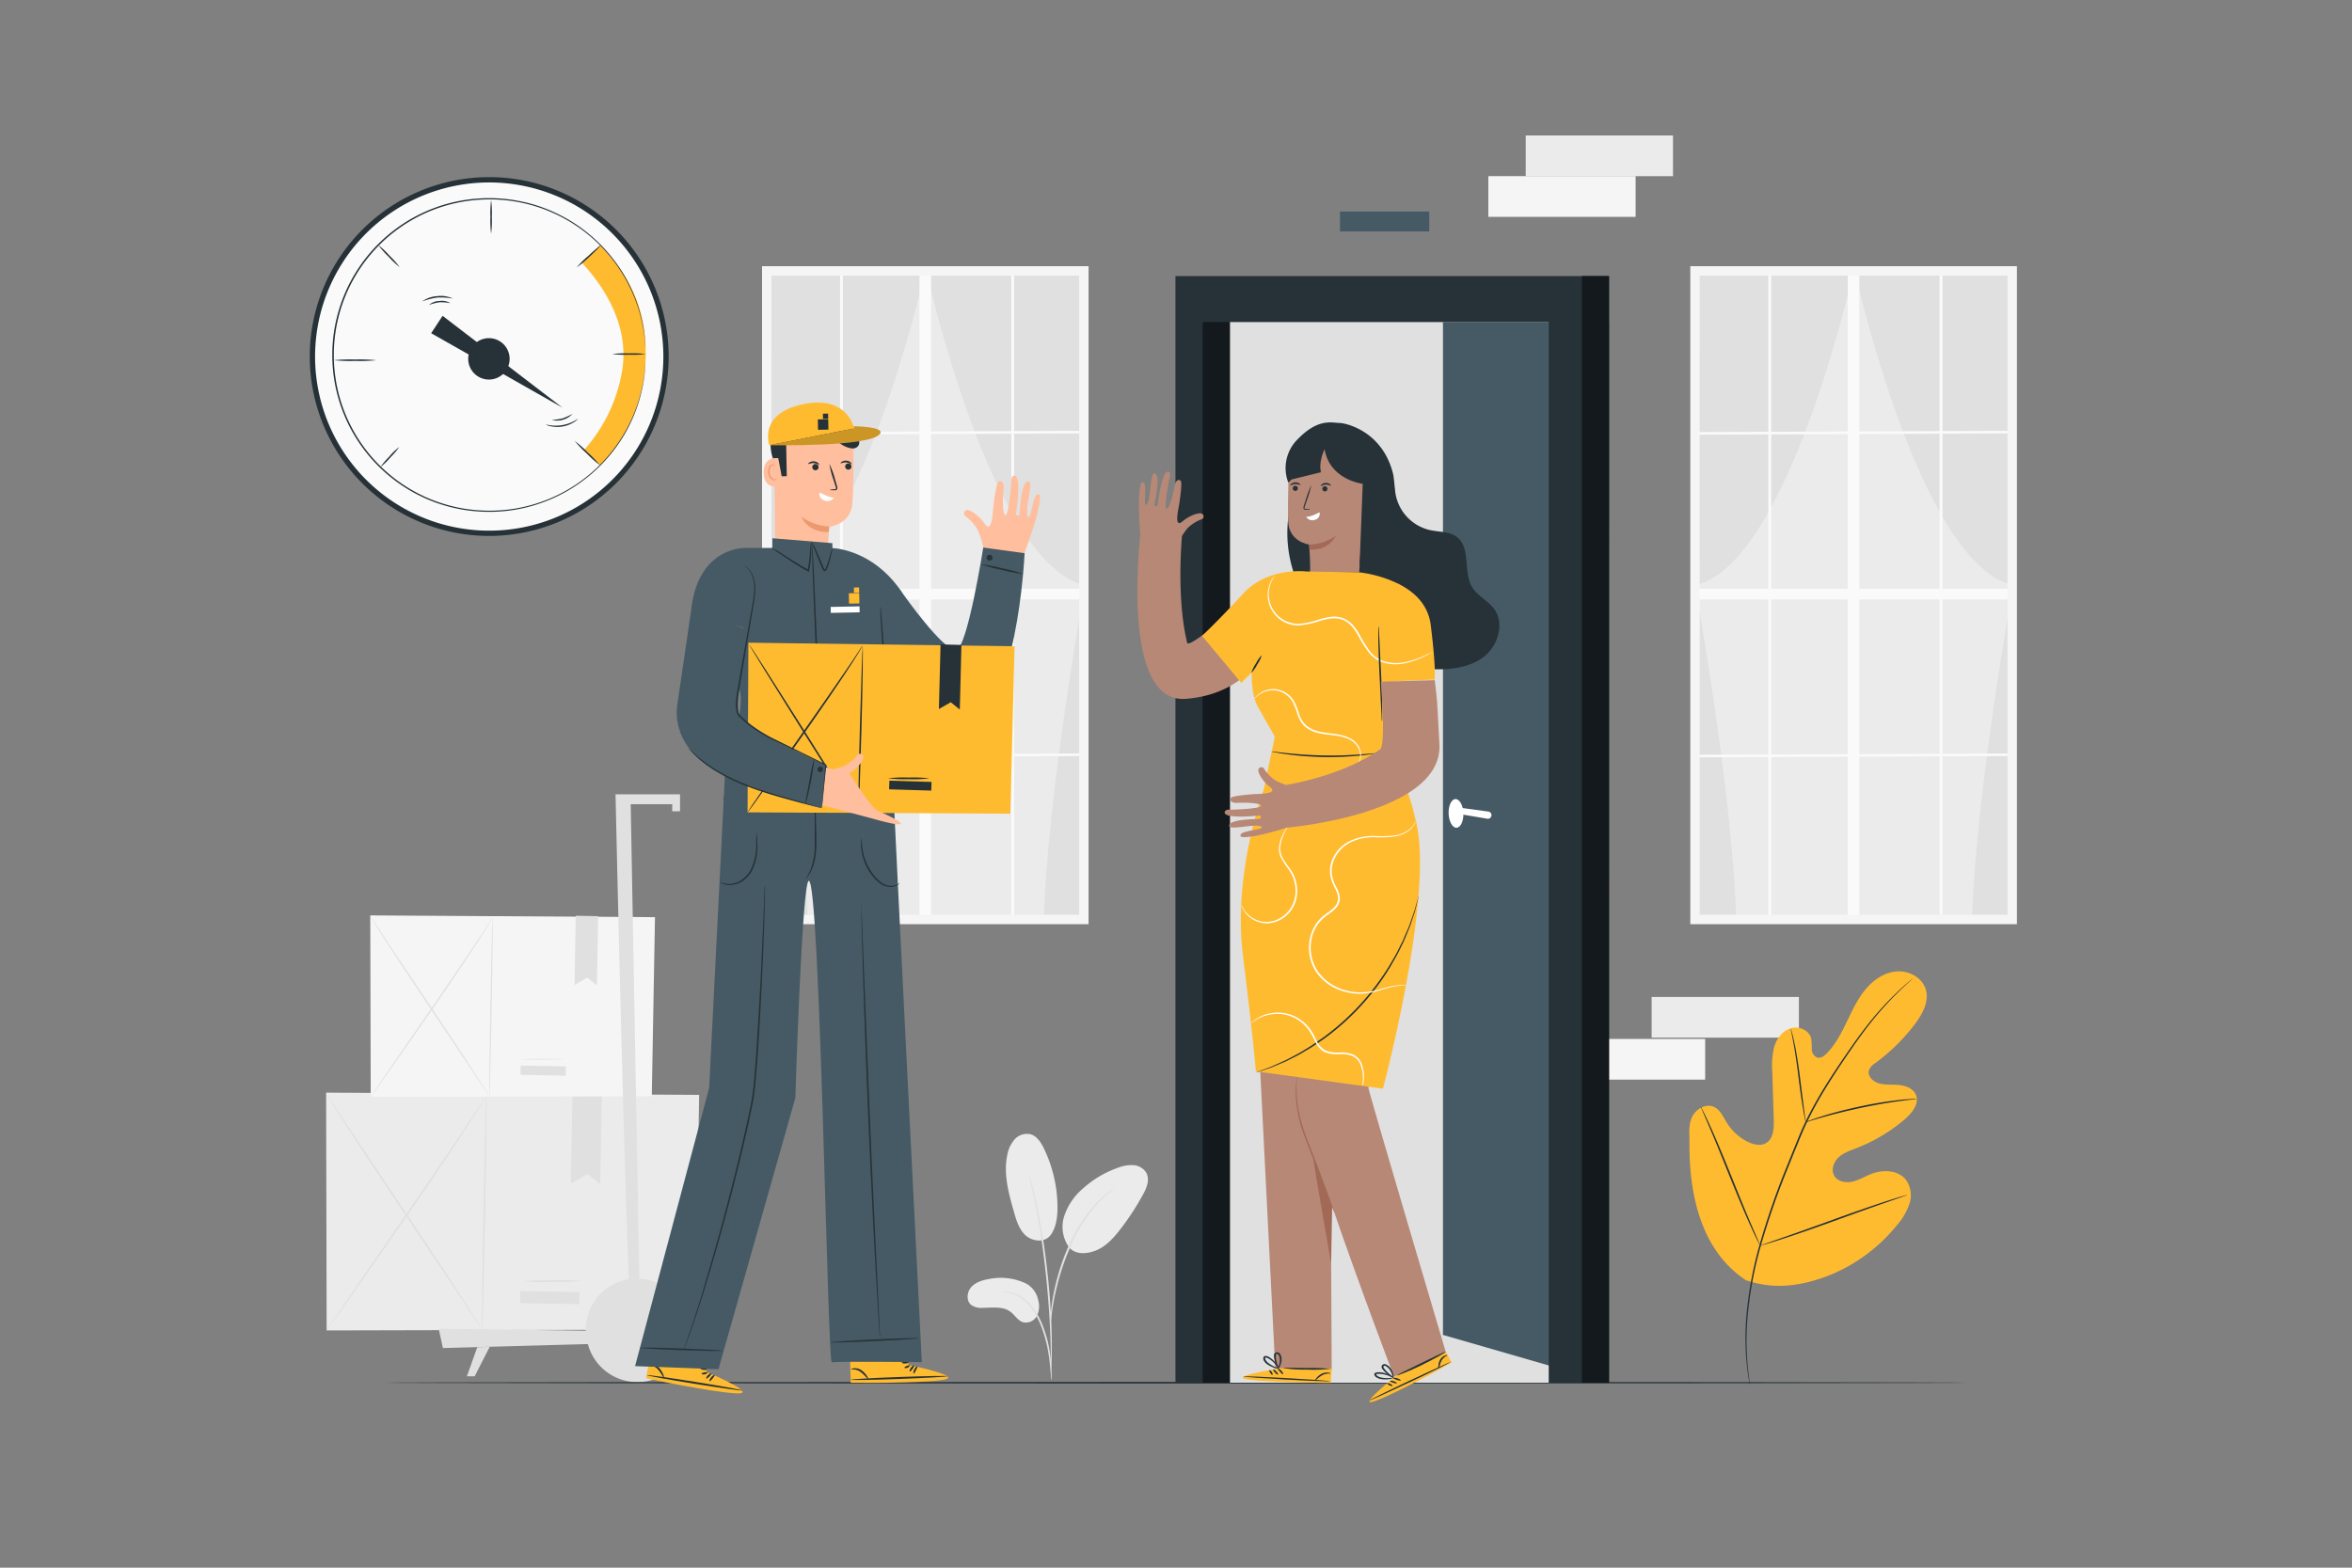<svg xmlns="http://www.w3.org/2000/svg" viewBox="0 0 750 500"><rect x="0" y="0" width="750" height="500" fill="#808080" stroke="none"/><g id="freepik--background-complete--inject-8"><polygon points="222.95 349.21 221.61 424.05 104.16 424.33 103.99 348.48 222.95 349.21" style="fill:#ebebeb"></polygon><path d="M153.76,424.12c-.16,0,0-16.71.39-37.32s.79-37.31.94-37.3,0,16.7-.39,37.31S153.91,424.12,153.76,424.12Z" style="fill:#e0e0e0"></path><path d="M104.16,424.33a7,7,0,0,1,.48-.79l1.45-2.19,5.45-8L129.67,387c7.08-10.27,13.45-19.59,18-26.39,2.28-3.39,4.08-6.17,5.32-8.08.59-.93,1.06-1.68,1.41-2.22a5.06,5.06,0,0,1,.53-.76,8.32,8.32,0,0,1-.43.81l-1.33,2.28c-1.18,2-2.94,4.76-5.17,8.19-4.46,6.85-10.78,16.21-17.87,26.49s-13.55,19.52-18.26,26.2l-5.59,7.91-1.54,2.13A5.49,5.49,0,0,1,104.16,424.33Z" style="fill:#e0e0e0"></path><path d="M153.76,424.12a4.87,4.87,0,0,1-.54-.74l-1.46-2.17-5.31-8-17.62-26.32c-6.91-10.27-13.11-19.6-17.51-26.41-2.19-3.41-4-6.18-5.15-8.1l-1.37-2.23a5.32,5.32,0,0,1-.45-.79,5.23,5.23,0,0,1,.54.73l1.46,2.17c1.28,1.93,3.08,4.66,5.3,8l17.63,26.32c6.91,10.27,13.1,19.6,17.5,26.42,2.2,3.4,4,6.17,5.16,8.1l1.37,2.22A6.38,6.38,0,0,1,153.76,424.12Z" style="fill:#e0e0e0"></path><rect x="165.9" y="411.95" width="18.86" height="3.86" transform="translate(343.21 830.83) rotate(-178.97)" style="fill:#e0e0e0"></rect><path d="M166.84,408.65a75.5,75.5,0,0,1,9.22-.33,78.19,78.19,0,0,1,9.23.22,78,78,0,0,1-9.22.33A78.19,78.19,0,0,1,166.84,408.65Z" style="fill:#e0e0e0"></path><polygon points="191.91 348.78 191.39 377.67 187.32 374.44 182.04 377.5 182.56 348.61 191.91 348.78" style="fill:#e0e0e0"></polygon><polygon points="208.86 292.52 207.84 349.64 118.21 349.85 118.07 291.96 208.86 292.52" style="fill:#f5f5f5"></polygon><path d="M156.06,349.69c-.12,0,0-12.75.3-28.48s.6-28.47.72-28.47,0,12.75-.3,28.48S156.17,349.69,156.06,349.69Z" style="fill:#e0e0e0"></path><path d="M118.21,349.85a4.51,4.51,0,0,1,.36-.6q.42-.62,1.11-1.68c1-1.47,2.42-3.55,4.16-6.1,3.56-5.17,8.44-12.25,13.84-20.07s10.26-15,13.73-20.14c1.73-2.6,3.11-4.71,4.06-6.17l1.07-1.7a7,7,0,0,1,.4-.58,4.75,4.75,0,0,1-.33.63l-1,1.73c-.9,1.49-2.24,3.64-3.94,6.25-3.41,5.23-8.23,12.38-13.64,20.22s-10.35,14.89-13.94,20l-4.26,6c-.5.68-.89,1.23-1.18,1.63A4.21,4.21,0,0,1,118.21,349.85Z" style="fill:#e0e0e0"></path><path d="M156.06,349.69a3.5,3.5,0,0,1-.42-.56l-1.11-1.66c-1-1.47-2.35-3.55-4.05-6.1L137,321.28c-5.27-7.83-10-15-13.36-20.16-1.67-2.6-3-4.71-3.93-6.18l-1-1.7c-.23-.39-.35-.6-.34-.6a3.32,3.32,0,0,1,.41.56l1.12,1.65c1,1.48,2.35,3.55,4,6.11l13.46,20.09c5.27,7.83,10,14.95,13.35,20.15,1.68,2.6,3,4.72,3.94,6.19l1.05,1.69A5.07,5.07,0,0,1,156.06,349.69Z" style="fill:#e0e0e0"></path><rect x="165.32" y="340.4" width="14.39" height="2.95" transform="matrix(-1, -0.02, 0.02, -1, 338.88, 686.79)" style="fill:#e0e0e0"></rect><path d="M166,337.88a60.2,60.2,0,0,1,7-.25,61.25,61.25,0,0,1,7,.17,57.68,57.68,0,0,1-7,.25A56.36,56.36,0,0,1,166,337.88Z" style="fill:#ebebeb"></path><polygon points="190.74 292.2 190.34 314.25 187.24 311.78 183.21 314.12 183.6 292.07 190.74 292.2" style="fill:#e0e0e0"></polygon><path d="M218.58,418.93a16.31,16.31,0,0,0-14.71-11.08L201.12,256.5h13.24v2.26h2.49v-5.42H196.28S198.73,365,200.51,408a17.68,17.68,0,0,0-2.61.63,16.32,16.32,0,0,0-11.11,15.78l-46.9-.62,1.34,6.16,46.23-1.27c.06.21.11.42.18.64a16.33,16.33,0,1,0,30.94-10.43Z" style="fill:#e0e0e0"></path><polygon points="148.88 438.96 151.36 438.96 156.14 429.58 152.19 429.69 148.88 438.96" style="fill:#e0e0e0"></polygon><rect x="486.52" y="43.21" width="46.96" height="12.98" style="fill:#ebebeb"></rect><rect x="526.67" y="317.97" width="46.96" height="12.98" style="fill:#ebebeb"></rect><rect x="474.6" y="56.18" width="46.96" height="12.98" style="fill:#f5f5f5"></rect><rect x="510" y="331.36" width="33.74" height="12.98" style="fill:#f5f5f5"></rect><rect x="244.46" y="86.4" width="101.16" height="206.87" style="fill:#ebebeb"></rect><path d="M295,86.4s-20.74,93.84-50.58,100.25c0,0,12,65.83,13.15,106.62H244.46V86.4Z" style="fill:#e0e0e0"></path><path d="M295.38,86.4S316.12,180.24,346,186.65c0,0-12,65.83-13.14,106.62H346V86.4Z" style="fill:#e0e0e0"></path><rect x="293.2" y="86" width="3.69" height="207.27" style="fill:#fafafa"></rect><rect x="267.86" y="86" width="0.91" height="207.27" style="fill:#fafafa"></rect><rect x="322.47" y="86" width="0.91" height="207.27" style="fill:#fafafa"></rect><polygon points="345.62 137.4 345.62 138.23 244.46 138.64 244.46 137.81 345.62 137.4" style="fill:#fafafa"></polygon><polygon points="345.62 240.32 345.62 241.13 244.46 241.54 244.46 240.73 345.62 240.32" style="fill:#fafafa"></polygon><rect x="244.46" y="187.76" width="101.16" height="3.45" style="fill:#fafafa"></rect><path d="M347.12,294.77H243V84.9H347.12Zm-101.16-3h98.16V87.9H246Z" style="fill:#f5f5f5"></path><rect x="540.49" y="86.4" width="101.16" height="206.87" style="fill:#ebebeb"></rect><path d="M591.07,86.4s-20.74,93.84-50.58,100.25c0,0,12,65.83,13.14,106.62H540.49V86.4Z" style="fill:#e0e0e0"></path><path d="M591.41,86.4S612.15,180.24,642,186.65c0,0-12,65.83-13.15,106.62H642V86.4Z" style="fill:#e0e0e0"></path><rect x="589.22" y="86" width="3.69" height="207.27" style="fill:#fafafa"></rect><rect x="563.88" y="86" width="0.91" height="207.27" style="fill:#fafafa"></rect><rect x="618.49" y="86" width="0.91" height="207.27" style="fill:#fafafa"></rect><polygon points="641.65 137.4 641.65 138.23 540.49 138.64 540.49 137.81 641.65 137.4" style="fill:#fafafa"></polygon><polygon points="641.65 240.32 641.65 241.13 540.49 241.54 540.49 240.73 641.65 240.32" style="fill:#fafafa"></polygon><rect x="540.49" y="187.76" width="101.16" height="3.45" style="fill:#fafafa"></rect><path d="M643.15,294.77H539V84.9H643.15Zm-101.16-3h98.16V87.9H542Z" style="fill:#f5f5f5"></path><path d="M327.09,409.32a18.71,18.71,0,0,0-11.61-1.41c-2.11.35-4.31,1-5.74,2.56s-1.71,4.37-.06,5.73a5.46,5.46,0,0,0,3.62.92c3.07,0,6.47-.58,8.93,1.27,1.4,1.06,2.33,2.81,4,3.33a4,4,0,0,0,4.36-1.94,6.83,6.83,0,0,0,.49-5A7.64,7.64,0,0,0,327.09,409.32Z" style="fill:#ebebeb"></path><path d="M335.19,393.69c-2.16,3.09-6.36,2.07-8.31.18s-2.77-4.61-3.52-7.21c-1.71-6-3.44-12.19-2.16-18.25a10.06,10.06,0,0,1,2.33-5,5.31,5.31,0,0,1,5-1.67c2.11.56,3.43,2.63,4.38,4.61a43.35,43.35,0,0,1,4.3,18.66c0,3-.34,6.16-2,8.64" style="fill:#ebebeb"></path><path d="M341.12,398.12a11.22,11.22,0,0,1-1.74-10.33,19.85,19.85,0,0,1,6.12-8.88,32.94,32.94,0,0,1,11-6.47,11.76,11.76,0,0,1,4.93-.83,5.16,5.16,0,0,1,4.13,2.5c1.16,2.2.05,4.87-1.15,7a81.92,81.92,0,0,1-7.2,11c-2.15,2.78-4.62,5.52-7.91,6.78s-6.71,1.11-8.45-1.17" style="fill:#ebebeb"></path><path d="M335.34,440.25a5.91,5.91,0,0,1-.2-1.4c-.1-1-.22-2.31-.37-3.83s-.42-3.53-.86-5.62a44.61,44.61,0,0,0-2-6.62,24.32,24.32,0,0,0-3.39-6,12.59,12.59,0,0,0-4.27-3.55,11.74,11.74,0,0,0-3.61-1.12,6.14,6.14,0,0,1-1.39-.21,7.07,7.07,0,0,1,1.42,0,10.75,10.75,0,0,1,3.75,1,12.54,12.54,0,0,1,4.52,3.59,23.76,23.76,0,0,1,3.5,6.11,41.12,41.12,0,0,1,2,6.74,49.08,49.08,0,0,1,.75,5.68c.12,1.63.16,2.94.18,3.85A7.13,7.13,0,0,1,335.34,440.25Z" style="fill:#e0e0e0"></path><path d="M335.07,437.3a3,3,0,0,1,0-.65c0-.49,0-1.1,0-1.86,0-1.61,0-4-.08-6.84-.15-5.77-.64-13.73-1.6-22.49s-2.25-16.64-3.42-22.29c-.28-1.42-.55-2.7-.82-3.81s-.46-2.09-.66-2.87-.32-1.33-.44-1.81a2.68,2.68,0,0,1-.11-.64,3.36,3.36,0,0,1,.22.61c.15.47.32,1.06.54,1.79s.49,1.73.77,2.84.6,2.39.9,3.8a212.92,212.92,0,0,1,3.59,22.31c1,8.78,1.4,16.77,1.44,22.56,0,2.89,0,5.23-.11,6.85,0,.75-.08,1.37-.11,1.86A2.52,2.52,0,0,1,335.07,437.3Z" style="fill:#e0e0e0"></path><path d="M335,421.89a12.49,12.49,0,0,1,0-1.94c.07-1.25.24-3.06.59-5.27a71.18,71.18,0,0,1,1.71-7.67,68.17,68.17,0,0,1,3.21-9.08A48.32,48.32,0,0,1,350,383.26a23.66,23.66,0,0,1,2.21-2.06c.34-.29.64-.58.95-.8l.86-.6a10.86,10.86,0,0,1,1.64-1,56,56,0,0,0-5.37,4.78,51,51,0,0,0-9.19,14.62,73.53,73.53,0,0,0-3.22,9,78,78,0,0,0-1.82,7.59c-.41,2.19-.64,4-.78,5.22A11.41,11.41,0,0,1,335,421.89Z" style="fill:#e0e0e0"></path></g><g id="freepik--Floor--inject-8"><path d="M627.51,441c0,.14-113.06.26-252.5.26s-252.52-.12-252.52-.26,113-.26,252.52-.26S627.51,440.86,627.51,441Z" style="fill:#263238"></path></g><g id="freepik--Plant--inject-8"><path d="M556.8,408.35c-14.54-9.52-18.23-27.74-18.07-44.2,0-2.75-.34-5.63.92-8.07s4.31-4.16,6.83-3.07c2.09.91,3,3.26,4.25,5.2a16.17,16.17,0,0,0,6.68,6c1.79.87,4,1.37,5.72.38,2.37-1.37,2.57-4.65,2.49-7.38q-.24-7.63-.47-15.26a24.89,24.89,0,0,1,.63-8.13c.8-2.61,2.64-5.07,5.26-5.86s5.9.63,6.52,3.29a25.64,25.64,0,0,1,.17,3.4,2.87,2.87,0,0,0,1.76,2.66c1.12.3,2.2-.5,3-1.32,2.79-2.83,4.64-6.43,6.37-10s3.39-7.24,5.91-10.3,6-5.54,10-5.86,8.24,2,9.33,5.81-1.08,7.79-3.48,11A61.5,61.5,0,0,1,598.07,339a5,5,0,0,0-2.1,2.33c-.55,1.84,1.24,3.61,3.07,4.16,2.08.63,4.31.36,6.48.56s4.52,1.08,5.39,3.08c1.2,2.76-1.09,5.74-3.37,7.72a53.42,53.42,0,0,1-15.44,9.29c-2,.78-4.15,1.48-5.75,2.93s-2.54,3.93-1.5,5.83,3.6,2.45,5.72,2,4-1.63,6-2.43c3.76-1.51,8.68-1.37,11.19,1.82a8.52,8.52,0,0,1,1.12,7.62,19.81,19.81,0,0,1-4,6.85,53.28,53.28,0,0,1-22.33,16.29c-8.75,3.23-16.9,4.25-25.75,1.29" style="fill:#FFBB30"></path><path d="M610,312s-.08.1-.26.27l-.8.74c-.71.65-1.76,1.61-3.07,2.88a101.7,101.7,0,0,0-10.29,11.51c-2,2.58-4.07,5.5-6.23,8.67s-4.45,6.58-6.71,10.25a121.24,121.24,0,0,0-6.54,11.84c-1,2.11-1.91,4.32-2.83,6.57s-1.84,4.53-2.77,6.84a248.11,248.11,0,0,0-9.22,26.51,120.87,120.87,0,0,0-4.06,22.52,88.38,88.38,0,0,0,.12,15.43c.19,1.81.37,3.22.52,4.17q.09.68.15,1.08a1.47,1.47,0,0,1,0,.37,1.8,1.8,0,0,1-.09-.36c-.05-.27-.12-.62-.2-1.08-.19-.94-.4-2.35-.62-4.16a84.19,84.19,0,0,1-.28-15.48,119.37,119.37,0,0,1,4-22.61,242.88,242.88,0,0,1,9.2-26.58c.93-2.31,1.86-4.59,2.77-6.85s1.82-4.47,2.85-6.59a122.9,122.9,0,0,1,6.59-11.87c2.28-3.67,4.58-7.07,6.76-10.24s4.27-6.08,6.29-8.65a97.65,97.65,0,0,1,10.44-11.43c1.34-1.25,2.41-2.19,3.14-2.81l.84-.71Z" style="fill:#263238"></path><path d="M575.81,357.9a6,6,0,0,1-.3-1.16c-.16-.75-.36-1.85-.59-3.2-.46-2.71-1-6.47-1.5-10.62s-1.09-7.9-1.59-10.6c-.25-1.35-.46-2.43-.61-3.19A4.83,4.83,0,0,1,571,328a6.12,6.12,0,0,1,.37,1.14c.22.74.48,1.82.77,3.16.59,2.69,1.21,6.44,1.75,10.6l1.35,10.64c.17,1.27.31,2.35.43,3.22A4.81,4.81,0,0,1,575.81,357.9Z" style="fill:#263238"></path><path d="M611.22,350.49a8.65,8.65,0,0,1-1.41.2c-.91.1-2.23.24-3.85.47-3.25.42-7.72,1.16-12.61,2.2s-9.28,2.16-12.43,3.07c-1.58.44-2.85.83-3.73,1.1a7.86,7.86,0,0,1-1.38.37,7.28,7.28,0,0,1,1.32-.56c.86-.32,2.11-.77,3.68-1.26,3.13-1,7.52-2.18,12.43-3.22a124.31,124.31,0,0,1,12.67-2.06c1.64-.18,3-.27,3.88-.31A6.56,6.56,0,0,1,611.22,350.49Z" style="fill:#263238"></path><path d="M561.27,397.28a2.16,2.16,0,0,1-.25-.42l-.64-1.26c-.55-1.09-1.31-2.69-2.21-4.68-1.82-4-4.15-9.56-6.64-15.75s-4.76-11.78-6.49-15.79L543,354.63l-.55-1.29a2,2,0,0,1-.17-.47s.11.14.26.42.38.76.64,1.26c.55,1.09,1.3,2.69,2.21,4.68,1.81,4,4.15,9.56,6.64,15.75s4.76,11.78,6.49,15.79l2.06,4.75c.22.52.4,1,.55,1.29A1.62,1.62,0,0,1,561.27,397.28Z" style="fill:#263238"></path><path d="M608.18,381.12a3.32,3.32,0,0,1-.47.2l-1.36.49-5,1.73c-4.24,1.47-10.08,3.57-16.52,5.9s-12.3,4.37-16.57,5.75c-2.14.7-3.87,1.24-5.08,1.59l-1.39.4a1.81,1.81,0,0,1-.5.1,1.77,1.77,0,0,1,.47-.2l1.36-.49,5-1.74c4.24-1.47,10.08-3.56,16.52-5.89s12.3-4.37,16.57-5.76c2.14-.69,3.87-1.23,5.08-1.58l1.39-.4A1.81,1.81,0,0,1,608.18,381.12Z" style="fill:#263238"></path></g><g id="freepik--Chronometer--inject-8"><circle cx="156.01" cy="113.71" r="56.37" style="fill:#fafafa"></circle><path d="M156,170.93a57.22,57.22,0,1,1,57.22-57.22A57.29,57.29,0,0,1,156,170.93Zm0-112.74a55.53,55.53,0,1,0,55.53,55.52A55.58,55.58,0,0,0,156,58.19Z" style="fill:#263238"></path><path d="M156.61,74.57a33.56,33.56,0,0,1-.22-5.4,33.46,33.46,0,0,1,.22-5.4,33.46,33.46,0,0,1,.22,5.4A33.56,33.56,0,0,1,156.61,74.57Z" style="fill:#263238"></path><path d="M127.46,85.22a27.14,27.14,0,0,1-3.58-3.38,28.06,28.06,0,0,1-3.26-3.69,27.14,27.14,0,0,1,3.58,3.38A28.06,28.06,0,0,1,127.46,85.22Z" style="fill:#263238"></path><path d="M120,114.89a52.81,52.81,0,0,1-6.78.22,52.81,52.81,0,0,1-6.78-.22,52.81,52.81,0,0,1,6.78-.22A52.81,52.81,0,0,1,120,114.89Z" style="fill:#263238"></path><path d="M127.33,142.56a27.28,27.28,0,0,1-2.87,3.36,18.5,18.5,0,0,1-3.2,3.06,29.13,29.13,0,0,1,2.88-3.36A18.2,18.2,0,0,1,127.33,142.56Z" style="fill:#263238"></path><path d="M191.34,148.41a50,50,0,0,0,14.33-30.8c1.76-21-7.4-32-14.18-39.39l-5.89,5.64c6,6.43,15.3,19.21,12.78,34.37a50.35,50.35,0,0,1-12.18,25.34Z" style="fill:#FFBB30"></path><path d="M154.63,120.93a6.6,6.6,0,1,1,7.75-5.19A6.59,6.59,0,0,1,154.63,120.93Z" style="fill:#263238"></path><polygon points="179.39 130.04 141.13 100.73 137.49 106.28 179.39 130.04" style="fill:#263238"></polygon><path d="M205.86,113.24s0-.27,0-.81,0-1.33-.11-2.37a49.84,49.84,0,0,0-19.6-36.35,49.75,49.75,0,0,0-20.93-9.28,49.7,49.7,0,0,0-12.8-.7,51.3,51.3,0,0,0-6.66.94,52.38,52.38,0,0,0-6.64,1.89,49.68,49.68,0,0,0,0,93.36,54.15,54.15,0,0,0,6.64,1.9,50.67,50.67,0,0,0,19.47.23,49.78,49.78,0,0,0,20.92-9.28,49.88,49.88,0,0,0,19.6-36.35c.09-1,.07-1.84.11-2.37s0-.81,0-.81,0,1.1-.07,3.18a48.55,48.55,0,0,1-1.35,9A49.36,49.36,0,0,1,199,138.78,50.37,50.37,0,0,1,186.3,153a50.06,50.06,0,0,1-21.05,9.39,49.59,49.59,0,0,1-12.9.72,47.45,47.45,0,0,1-6.71-.93,51.07,51.07,0,0,1-6.69-1.9,50.06,50.06,0,0,1,0-94.12,51.07,51.07,0,0,1,6.69-1.9,50.32,50.32,0,0,1,6.71-.93,49.58,49.58,0,0,1,12.9.73,48.32,48.32,0,0,1,11.5,3.65,49,49,0,0,1,9.55,5.73A50.37,50.37,0,0,1,199,87.7,49.69,49.69,0,0,1,204.44,101a48.66,48.66,0,0,1,1.35,9C205.9,112.14,205.86,113.24,205.86,113.24Z" style="fill:#263238"></path><path d="M205.88,112.92a31.25,31.25,0,0,1-5.32.22,31.42,31.42,0,0,1-5.33-.22,32.71,32.71,0,0,1,5.33-.22A32.54,32.54,0,0,1,205.88,112.92Z" style="fill:#263238"></path><path d="M191.35,148.41a34.46,34.46,0,0,1-4.2-3.73,37.19,37.19,0,0,1-3.9-4.05,34.46,34.46,0,0,1,4.2,3.73A36.16,36.16,0,0,1,191.35,148.41Z" style="fill:#263238"></path><path d="M191.49,78.22c.14.13-1.5,1.81-3.61,3.74a29.79,29.79,0,0,1-4,3.32,31.84,31.84,0,0,1,3.7-3.65c1.06-1,2-1.83,2.74-2.44A14.14,14.14,0,0,1,191.49,78.22Z" style="fill:#263238"></path><path d="M182.58,132a6.89,6.89,0,0,1-6.66,1.94,21.82,21.82,0,0,0,3.47-.49A22.3,22.3,0,0,0,182.58,132Z" style="fill:#263238"></path><path d="M184.31,133.54a3.87,3.87,0,0,1-1.23,1.06,9.94,9.94,0,0,1-3.64,1.42,10.14,10.14,0,0,1-3.91-.09,3.83,3.83,0,0,1-1.51-.58,12.42,12.42,0,0,0,10.29-1.81Z" style="fill:#263238"></path><path d="M143.65,96.7a16.89,16.89,0,0,0-3.48-.3,16.64,16.64,0,0,0-3.39.87A5.22,5.22,0,0,1,140.13,96,5.29,5.29,0,0,1,143.65,96.7Z" style="fill:#263238"></path><path d="M144.41,95.22a22.19,22.19,0,0,0-5-.32,22.15,22.15,0,0,0-4.84,1.26,9.11,9.11,0,0,1,4.8-1.7A9,9,0,0,1,144.41,95.22Z" style="fill:#263238"></path></g><g id="freepik--character-1--inject-8"><path d="M225.23,437.54l1.63-10.18-18.23-3-2.58,15.2,1.11.26c5,1.13,25.46,5.06,29,4.55C240.11,443.77,225.23,437.54,225.23,437.54Z" style="fill:#FFBB30"></path><path d="M236.74,443.47c0,.17-6.87-.78-15.29-2.13s-15.22-2.58-15.19-2.75,6.87.78,15.29,2.13S236.77,443.3,236.74,443.47Z" style="fill:#263238"></path><path d="M225.22,439.67c-.14-.1.07-.62.55-1.09s1-.67,1.1-.53-.22.55-.66,1S225.36,439.78,225.22,439.67Z" style="fill:#263238"></path><path d="M226.27,440.53c-.15-.09,0-.68.49-1.25s1-.89,1.11-.76-.19.61-.62,1.15S226.43,440.62,226.27,440.53Z" style="fill:#263238"></path><path d="M211.77,439.4c-.08,0-.31-.27-.64-.78a11.52,11.52,0,0,0-1.34-1.86,4.2,4.2,0,0,0-1.84-1.18c-.54-.16-.92-.13-.93-.23s.36-.27,1-.2a3.7,3.7,0,0,1,2.21,1.18,6.72,6.72,0,0,1,1.28,2.09C211.76,439,211.84,439.37,211.77,439.4Z" style="fill:#263238"></path><path d="M225.58,437.77c.06.15-.3.46-.86.56s-1,0-1-.2.4-.31.88-.41S225.51,437.6,225.58,437.77Z" style="fill:#263238"></path><path d="M225.45,436.73c0,.18-.52.25-1.14.16s-1.08-.3-1-.47.54-.24,1.13-.15S225.46,436.56,225.45,436.73Z" style="fill:#263238"></path><path d="M289.72,435.34l-.38-10.3-18.47.56.41,15.41,1.15,0c5.11.14,26,0,29.33-1.17C305.52,438.56,289.72,435.34,289.72,435.34Z" style="fill:#FFBB30"></path><path d="M302.16,438.92c0,.18-6.89.57-15.41.89s-15.43.42-15.44.25,6.9-.57,15.42-.88S302.15,438.75,302.16,438.92Z" style="fill:#263238"></path><path d="M290.12,437.43c-.16-.07-.05-.62.33-1.17s.85-.86,1-.74-.1.58-.45,1.09S290.28,437.51,290.12,437.43Z" style="fill:#263238"></path><path d="M291.32,438.07c-.16-.05-.1-.67.24-1.32s.8-1.06.94-1-.07.63-.38,1.24S291.49,438.13,291.32,438.07Z" style="fill:#263238"></path><path d="M276.87,439.79c-.07,0-.35-.21-.77-.65a12.56,12.56,0,0,0-1.68-1.56,4.24,4.24,0,0,0-2-.8c-.56,0-.93.05-1,0s.3-.34,1-.4a3.66,3.66,0,0,1,2.4.73,6.7,6.7,0,0,1,1.66,1.8C276.78,439.38,276.94,439.74,276.87,439.79Z" style="fill:#263238"></path><path d="M290.1,435.5c.1.14-.2.51-.72.72s-1,.16-1,0,.33-.39.79-.58S290,435.35,290.1,435.5Z" style="fill:#263238"></path><path d="M289.78,434.51c0,.17-.47.34-1.09.37s-1.12-.08-1.12-.26.49-.34,1.09-.37S289.75,434.34,289.78,434.51Z" style="fill:#263238"></path><path d="M314.76,178.93l-1-3.36a30.09,30.09,0,0,0-1.63-5.67,8.76,8.76,0,0,0-1.48-2.54,13.6,13.6,0,0,0-2.59-2.57c-1-.59-.75-2,.25-2.11s3.69,1.46,5.75,4.45,2.44-2.64,2.62-4.69,1-8.36,1.69-8.78c1-.63,1.86.33,1.64,2.37s-.47,8.22.61,8.29,1.83-10.38,1.83-10.38-.2-2.27,1.06-2.23c2.26.07.63,11.1.45,12.14-.12.73,1.05.84,1.15.06s.51-10.45,2.81-10.4c1.77,0-1.25,9.08-.23,11.16s1.59-7.12,3.28-7c.62,0,1.09.15,0,5.36s-6.47,19.24-6.47,19.24l-9.82-3.51" style="fill:#ffbe9d"></path><path d="M247.2,176.17l16.62,1.23c.22-1.92.55-9.39.55-9.39s6.94-.65,7.44-7.52.3-22.72.3-22.72h0a23.93,23.93,0,0,0-24.19,1.54l-1.07.72Z" style="fill:#ffbe9d"></path><path d="M269.79,149.49a1,1,0,0,1,1.44-1.4,1,1,0,0,1-1.44,1.4Z" style="fill:#263238"></path><path d="M271.56,148c-.12.11-.76-.45-1.71-.51s-1.66.38-1.76.25.08-.26.39-.47a2.27,2.27,0,0,1,1.42-.35,2.31,2.31,0,0,1,1.35.55C271.52,147.75,271.61,148,271.56,148Z" style="fill:#263238"></path><path d="M260.6,148.17a1,1,0,0,1-1.15,1.64,1,1,0,0,1-.24-1.4A1,1,0,0,1,260.6,148.17Z" style="fill:#263238"></path><path d="M261.22,148.22c-.11.11-.75-.45-1.7-.51s-1.66.38-1.76.25.07-.26.39-.47a2.22,2.22,0,0,1,1.41-.35,2.28,2.28,0,0,1,1.35.55C261.19,148,261.28,148.17,261.22,148.22Z" style="fill:#263238"></path><path d="M264.54,156.26a4.84,4.84,0,0,1,1.55-.22c.25,0,.45-.06.48-.19a1.38,1.38,0,0,0-.13-.73c-.21-.64-.41-1.29-.63-2a26.75,26.75,0,0,1-1.32-5.15,27.18,27.18,0,0,1,1.82,5c.2.68.39,1.34.59,2a1.61,1.61,0,0,1,.07,1,.66.66,0,0,1-.45.37,1.59,1.59,0,0,1-.42,0A5,5,0,0,1,264.54,156.26Z" style="fill:#263238"></path><path d="M261.4,157.12c-.95-.65,2.63,1.61,4.56,1.63a2.62,2.62,0,0,1-3.15.85C260.8,158.72,261.4,157.12,261.4,157.12Z" style="fill:#fff"></path><path d="M264.38,167.91a16.06,16.06,0,0,1-8.8-3.1s1.81,5.08,8.71,4.88Z" style="fill:#eb996e"></path><path d="M247,147l.83,4.93,3.06-.06-.2-10.27s12.14.94,13.53-3.92c0,0,3.57,5.37,8,5.35,0,0,3.88-.4.19-5.81-5.7-8.32-26-1.63-26-1.63a14,14,0,0,0-.73,4.72C245.6,145.63,247,147,247,147Z" style="fill:#263238"></path><path d="M245.33,142l27-5.36s-1.92-10.82-16.51-7.67C241.66,132.06,245.33,142,245.33,142Z" style="fill:#FFBB30"></path><path d="M245.33,142c.38-.07,33.06.7,35.39-3.82,1.11-2.16-8.56-2.22-8.56-2.22l.22.68Z" style="fill:#FFBB30"></path><path d="M245.33,142c.38-.07,33.06.7,35.39-3.82,1.11-2.16-8.56-2.22-8.56-2.22l.22.68Z" style="opacity:0.2"></path><path d="M248.17,146.13c-.15-.06-5.1-.7-4.63,5.14s6.21,3.44,6.21,3.27S248.17,146.13,248.17,146.13Z" style="fill:#ffbe9d"></path><path d="M247.8,152.63s-.1.08-.27.18a1,1,0,0,1-.76.07,2.51,2.51,0,0,1-1.34-2.16,3.26,3.26,0,0,1,.17-1.48,1.16,1.16,0,0,1,.7-.85.52.52,0,0,1,.62.23c.09.16.07.28.1.29s.12-.11,0-.35a.67.67,0,0,0-.26-.35.78.78,0,0,0-.57-.1,1.46,1.46,0,0,0-1,1,3.59,3.59,0,0,0-.22,1.66,2.66,2.66,0,0,0,1.69,2.41,1.12,1.12,0,0,0,.92-.23C247.8,152.78,247.82,152.64,247.8,152.63Z" style="fill:#eb996e"></path><rect x="260.82" y="133.74" width="3.31" height="3.31" transform="translate(-2.55 5.06) rotate(-1.1)" style="fill:#263238"></rect><rect x="262.43" y="131.9" width="1.66" height="1.66" transform="translate(-2.53 5.15) rotate(-1.11)" style="fill:#263238"></rect><path d="M313.54,174.63s-5.11,32.52-8.71,32.69c-4.11.2-16.75-17.73-16.75-17.73h0c-8.09-12.48-18.76-14.5-22.65-14.81l0-1.54-19.12-1.57s0,1.65,0,3.09h-8.47s-15.16-.7-17.44,19.67l10.91,8.62,4.47,16.63c1.36,5.08-.72,11.56-3,22.94l-1.37-.32-.58,11.47c-.08.54-.16,1.09-.23,1.64h.15L226.13,347l-23.62,88.71,26.59,1,24.52-86.55s2.13-69.2,4.29-69.24c3.63-.07,5.95,153.94,7.34,153.59s28.7-.07,28.7-.07S284.91,255,285,255h0l-2.34-34-.89-9.82h0c5.19,7.3,15,18.7,25.48,18.5,17.07-.33,19.47-53.25,19.47-53.25Z" style="fill:#455a64"></path><path d="M256.93,280.23a23.61,23.61,0,0,0,1.58-3,22.3,22.3,0,0,0,1.29-7.93c0-3.12,0-5.93,0-8.17a20,20,0,0,1,.13-3.38,23.55,23.55,0,0,1,.24,3.38c.06,2.09.19,5,.16,8.18a28.66,28.66,0,0,1-.4,4.51,15.34,15.34,0,0,1-1.07,3.56,11.29,11.29,0,0,1-1.28,2.15C257.18,280,257,280.26,256.93,280.23Z" style="fill:#263238"></path><path d="M241.24,265.7a2.93,2.93,0,0,1,.14.94c.05.61.11,1.48.14,2.58a17.16,17.16,0,0,1-1.67,8.35,9.38,9.38,0,0,1-3.18,3.54,7.56,7.56,0,0,1-3.7,1.16,6,6,0,0,1-2.58-.44,2.27,2.27,0,0,1-.82-.5,7.74,7.74,0,0,0,3.38.58,7.59,7.59,0,0,0,3.46-1.21,9.23,9.23,0,0,0,3-3.38,18.18,18.18,0,0,0,1.76-8.1A34.09,34.09,0,0,1,241.24,265.7Z" style="fill:#263238"></path><path d="M286.89,281.63s-.16.29-.65.62a4.23,4.23,0,0,1-2.39.62,5.93,5.93,0,0,1-3.44-1.28,13.15,13.15,0,0,1-3-3.3,17,17,0,0,1-2.77-7.53,15.48,15.48,0,0,1-.07-2.45,2.52,2.52,0,0,1,.14-.88c.09,0,0,1.27.3,3.28a18.12,18.12,0,0,0,2.83,7.29,13.42,13.42,0,0,0,2.86,3.21,5.7,5.7,0,0,0,3.16,1.29,4.42,4.42,0,0,0,2.28-.43C286.63,281.82,286.86,281.59,286.89,281.63Z" style="fill:#263238"></path><path d="M230.32,430.82c0,.15-5.9.05-13.16-.21S204,430,204,429.87s5.9-.05,13.17.22S230.33,430.68,230.32,430.82Z" style="fill:#263238"></path><path d="M293,426.82a4.23,4.23,0,0,1-1.11.15l-3,.23c-2.56.16-6.09.35-10,.53s-7.45.31-10,.39l-3,.05a4.5,4.5,0,0,1-1.12-.05,4.84,4.84,0,0,1,1.11-.15l3-.22c2.56-.17,6.09-.36,10-.54s7.45-.31,10-.38l3-.06A5.29,5.29,0,0,1,293,426.82Z" style="fill:#263238"></path><path d="M243.94,282.35a1.65,1.65,0,0,1,0,.39v1.15c0,1-.05,2.52-.08,4.42-.09,3.83-.26,9.38-.54,16.24s-.66,15-1.2,24.07c-.27,4.53-.57,9.28-1,14.2-.21,2.46-.4,5-.83,7.5s-1,5.05-1.52,7.62c-4.56,20.45-9.68,38.71-13.68,51.84-2,6.57-3.8,11.82-5.06,15.45l-1.53,4.14c-.18.45-.31.81-.42,1.07a1.42,1.42,0,0,1-.15.36,1.52,1.52,0,0,1,.1-.37c.09-.27.21-.63.37-1.09l1.44-4.18c1.2-3.64,3-8.91,4.9-15.48,3.9-13.15,9-31.43,13.52-51.86.55-2.55,1.1-5.08,1.52-7.58s.62-5,.83-7.46c.41-4.92.72-9.67,1-14.19.56-9,1-17.21,1.31-24.06s.54-12.37.71-16.23c.07-1.9.13-3.38.17-4.42q0-.72.06-1.14A3.85,3.85,0,0,1,243.94,282.35Z" style="fill:#263238"></path><path d="M280.64,427.49a1.45,1.45,0,0,1-.05-.36c0-.26,0-.61-.08-1.06-.07-1-.16-2.33-.28-4.08-.21-3.57-.51-8.69-.89-15-.71-12.67-1.6-30.19-2.42-49.53s-1.42-36.89-1.81-49.57c-.17-6.32-.32-11.45-.41-15,0-1.75-.07-3.12-.09-4.08v-1.07a2,2,0,0,1,0-.36,2,2,0,0,1,0,.36c0,.27,0,.62.06,1.06,0,1,.1,2.34.18,4.09.14,3.57.33,8.7.58,15,.5,12.7,1.2,30.21,2,49.55s1.65,36.86,2.27,49.54c.31,6.32.55,11.44.73,15,.07,1.75.13,3.12.17,4.09,0,.44,0,.79,0,1.06A2,2,0,0,1,280.64,427.49Z" style="fill:#263238"></path><path d="M258.68,172.68a16,16,0,0,1,0,2.69,39,39,0,0,1-.66,6.69l-.06.33-.3-.16c-.64-.33-1.3-.68-1.95-1.07-2.78-1.62-5.14-3.31-6.89-4.47s-2.82-1.87-2.79-1.93a16.35,16.35,0,0,1,3,1.62c1.8,1.09,4.2,2.73,6.95,4.33.65.38,1.3.74,1.92,1.07l-.37.17a49.51,49.51,0,0,0,.82-6.6A16.71,16.71,0,0,1,258.68,172.68Z" style="fill:#263238"></path><path d="M265.48,174.91a18.88,18.88,0,0,1-.54,2.49c-.19.76-.39,1.68-.72,2.69a12.72,12.72,0,0,1-.61,1.55,1,1,0,0,1-.36.43.55.55,0,0,1-.71-.08,3.19,3.19,0,0,1-.45-.88c-.93-2.22-1.75-4.23-2.31-5.7A12.12,12.12,0,0,1,259,173a12.67,12.67,0,0,1,1.16,2.28c.65,1.44,1.52,3.43,2.45,5.65a4.64,4.64,0,0,0,.33.72c.05,0,0,0,.08,0a.6.6,0,0,0,.17-.22,14.29,14.29,0,0,0,.62-1.49c.34-1,.58-1.87.81-2.63A9.65,9.65,0,0,1,265.48,174.91Z" style="fill:#263238"></path><path d="M261.89,243.24a3.2,3.2,0,0,1-.08-.72c0-.52-.08-1.2-.14-2.05-.09-1.84-.23-4.41-.39-7.56-.29-6.43-.68-15.22-1.12-24.93s-.71-18.5-1-24.94c-.1-3.15-.17-5.71-.23-7.56,0-.85,0-1.53,0-2a5.72,5.72,0,0,1,0-.72,3.31,3.31,0,0,1,.09.71c0,.52.08,1.2.13,2.05.1,1.85.23,4.41.4,7.56.29,6.43.68,15.22,1.11,24.93s.72,18.51,1,24.94c.1,3.15.18,5.72.24,7.56,0,.85,0,1.54,0,2.06A3.07,3.07,0,0,1,261.89,243.24Z" style="fill:#263238"></path><rect x="264.89" y="193.5" width="9.19" height="1.9" transform="translate(-3.7 5.24) rotate(-1.11)" style="fill:#fff"></rect><path d="M282.81,224.44c-.15,0-.73-6.94-1.3-15.53s-.92-15.54-.78-15.55.72,6.94,1.3,15.52S283,224.43,282.81,224.44Z" style="fill:#263238"></path><path d="M326.42,183.09a48,48,0,0,1-6.9-1.31,48.74,48.74,0,0,1-6.78-1.82,48,48,0,0,1,6.9,1.31A47.14,47.14,0,0,1,326.42,183.09Z" style="fill:#263238"></path><path d="M315.53,176.94a.94.94,0,1,1-.92.95A.93.93,0,0,1,315.53,176.94Z" style="fill:#263238"></path><rect x="270.7" y="189.19" width="3.31" height="3.31" transform="translate(-3.61 5.26) rotate(-1.1)" style="fill:#FFBB30"></rect><rect x="272.31" y="187.34" width="1.66" height="1.66" transform="translate(-3.61 5.35) rotate(-1.11)" style="fill:#FFBB30"></rect><polygon points="323.53 206.12 322.17 259.52 238.38 259.09 238.65 204.98 323.53 206.12" style="fill:#FFBB30"></polygon><path d="M273.76,259.21c-.14,0,0-11.93.42-26.63S275,206,275.11,206s0,11.92-.41,26.63S273.9,259.21,273.76,259.21Z" style="fill:#263238"></path><path d="M238.38,259.09a2.83,2.83,0,0,1,.33-.56l1-1.57,3.91-5.69,13.06-18.68c5.11-7.29,9.71-13.9,13-18.72,1.65-2.41,3-4.37,3.86-5.73l1-1.57A3.21,3.21,0,0,1,275,206a2.26,2.26,0,0,1-.3.58l-.94,1.63c-.85,1.39-2.12,3.39-3.72,5.82-3.21,4.88-7.77,11.53-12.87,18.82s-9.79,13.85-13.19,18.59l-4,5.6c-.46.62-.84,1.12-1.12,1.51A2.66,2.66,0,0,1,238.38,259.09Z" style="fill:#263238"></path><path d="M272.93,259.63c-.12.08-7.84-11.95-17.23-26.87s-16.92-27.08-16.79-27.15,7.83,11.95,17.23,26.87S273.05,259.56,272.93,259.63Z" style="fill:#263238"></path><rect x="282.48" y="250.64" width="13.45" height="2.76" transform="matrix(-1, -0.03, 0.03, -1, 571.93, 511.27)" style="fill:#263238"></rect><path d="M283.18,248.24a40.37,40.37,0,0,1,6.58-.25,40.15,40.15,0,0,1,6.58.27,43.15,43.15,0,0,1-6.58.25A43.12,43.12,0,0,1,283.18,248.24Z" style="fill:#263238"></path><polygon points="306.58 205.69 306.06 226.31 303.18 223.98 299.39 226.14 299.92 205.53 306.58 205.69" style="fill:#263238"></polygon><path d="M237,200.25s-4.06,28.34-2.14,30c10.64,8.95,25.43,13.64,30.72,15.12.77-.19,1.68-.43,2.71-.76a8.12,8.12,0,0,0,2.49-1.3,12.73,12.73,0,0,0,2.57-2.38,1.09,1.09,0,0,1,2,.37c.05,1-1.52,3.5-4.47,5.33,0,0,6.78,10.91,8.94,11.89s8.35,3.77,7.3,4.31-8.57-1.66-8.57-1.66l-15.26-4.08s-50.49-7.91-47.12-31.07c2.06-14.19,4.31-27,5.12-30.22Z" style="fill:#ffbe9d"></path><path d="M220.42,194.44l-4.53,30.92c-1,9.53,5.33,17.08,13.91,21.34,13.06,6.47,32.45,11.08,32.29,11.05S263.4,244,263.4,244s-27.18-11.77-28-16.83,3.45-26.21,3.45-26.21Z" style="fill:#455a64"></path><path d="M262.09,257.75a.73.73,0,0,1,0-.24c0-.19,0-.43,0-.72.05-.67.12-1.59.21-2.75.21-2.43.51-5.87.88-10.1l.11.18-13.68-6.62-4-1.93c-1.33-.71-2.66-1.48-4-2.33a38.12,38.12,0,0,1-3.86-2.83c-.62-.52-1.23-1.06-1.82-1.64a3.49,3.49,0,0,1-.79-1,2.56,2.56,0,0,1-.22-.62,4.56,4.56,0,0,1-.14-.64c-.44-3.37.47-6.57.93-9.61s1-6,1.53-8.82c1-5.61,1.86-10.66,2.61-14.92a32.05,32.05,0,0,0,.69-5.74,10.09,10.09,0,0,0-.88-4.22,7.06,7.06,0,0,0-1.6-2.21c-.47-.43-.76-.59-.75-.62a3.64,3.64,0,0,1,.82.54,6.68,6.68,0,0,1,1.71,2.2,10,10,0,0,1,1,4.3,31,31,0,0,1-.62,5.81c-.71,4.27-1.56,9.33-2.5,14.95l-1.5,8.83c-.13.76-.26,1.54-.4,2.32s-.28,1.54-.39,2.33a17.4,17.4,0,0,0-.12,4.78,3.73,3.73,0,0,0,.12.58,2.47,2.47,0,0,0,.19.54,2.72,2.72,0,0,0,.69.89c.57.57,1.17,1.1,1.78,1.62a39.75,39.75,0,0,0,3.8,2.79c1.3.85,2.62,1.62,3.93,2.32l3.94,1.94,13.61,6.72.12.06V244c-.44,4.23-.8,7.67-1,10.09-.13,1.16-.23,2.07-.3,2.74,0,.29-.07.52-.1.71S262.1,257.76,262.09,257.75Z" style="fill:#263238"></path><path d="M259.57,242.06a8.31,8.31,0,0,1-.16,2.11c-.17,1.3-.44,3.08-.8,5s-.77,3.72-1.11,5a8.51,8.51,0,0,1-.67,2c-.14,0,.54-3.18,1.27-7.08A59.35,59.35,0,0,1,259.57,242.06Z" style="fill:#263238"></path><path d="M262.09,257.75a1.65,1.65,0,0,1-.47-.07l-1.35-.33-4.92-1.28c-4.13-1.12-9.89-2.58-16-4.85a67.47,67.47,0,0,1-8.46-3.76,48.63,48.63,0,0,1-6.36-4.09,36.16,36.16,0,0,1-3.81-3.39c-.41-.43-.73-.78-.93-1a1.67,1.67,0,0,1-.29-.39s.49.45,1.37,1.27a41.15,41.15,0,0,0,3.89,3.23,48.61,48.61,0,0,0,6.36,4,69.73,69.73,0,0,0,8.41,3.7c6.12,2.25,11.86,3.77,16,5l4.87,1.45,1.32.41A2.63,2.63,0,0,1,262.09,257.75Z" style="fill:#263238"></path><path d="M262.43,245.37a.88.88,0,0,1-.86.9.89.89,0,0,1-.89-.86.88.88,0,0,1,.86-.9A.89.89,0,0,1,262.43,245.37Z" style="fill:#263238"></path></g><g id="freepik--character-2--inject-8"><rect x="387.72" y="100.11" width="110.36" height="340.89" style="fill:#e0e0e0"></rect><polyline points="460.13 102.72 460.13 425.76 512.93 441.01 513.1 102.72 460.13 102.72" style="fill:#455a64"></polyline><path d="M466.64,259.33c.1,2.53-.87,4.62-2.17,4.68s-2.44-2-2.54-4.49.87-4.62,2.17-4.67S466.54,256.8,466.64,259.33Z" style="fill:#fff"></path><path d="M464.2,257.45l10.4,1.39a1.15,1.15,0,0,1,1,1.1h0a1.15,1.15,0,0,1-1.35,1.18l-10-1.69Z" style="fill:#fff"></path><polygon points="374.83 88.06 374.83 99.21 374.83 102.72 374.83 441.01 392.16 441.01 392.16 102.72 493.86 102.72 493.86 441.01 512.93 441.01 512.93 102.72 512.93 99.21 512.93 88.06 374.83 88.06" style="fill:#263238"></polygon><rect x="383.5" y="102.72" width="8.66" height="338.28" style="fill:#263238"></rect><rect x="383.5" y="102.72" width="8.66" height="338.28" style="opacity:0.5"></rect><rect x="504.44" y="88.06" width="8.66" height="352.95" style="fill:#263238"></rect><rect x="504.44" y="88.06" width="8.66" height="352.95" style="opacity:0.5"></rect><rect x="427.3" y="67.46" width="28.46" height="6.35" style="fill:#455a64"></rect><path d="M444.81,155.8A14.39,14.39,0,0,0,455.71,169c3.09.75,6.65.4,9.1,2.47,4.2,3.57,1.74,11,4.58,15.73,1.74,2.94,5.2,4.38,7.16,7.17,3.26,4.63,1.07,11.64-3.37,15.09s-10.37,4.11-15.93,4c-12.25-.32-24.8-4.21-33.65-12.89-4.16-4.08-17.65-19.59-11.52-41.94" style="fill:#263238"></path><path d="M400.57,188.68s-21.43,18.63-22,16.36c-3-12.33-2.16-28.08-1.67-34.11.33-.51.72-1.08,1.18-1.71a7.71,7.71,0,0,1,1.91-1.87,12.48,12.48,0,0,1,2.92-1.64,1,1,0,0,0,.28-1.91c-.86-.32-3.6.39-6.14,2.51s-1.5-2.92-1.16-4.76,1.14-7.6.65-8.14c-.71-.8-1.71-.16-2,1.69s-1.6,7.34-2.57,7.14.93-9.58.93-9.58.72-1.95-.39-2.22c-2-.49-3.26,9.61-3.36,10.57-.07.67-1.13.49-1-.23s2.09-9.31.06-9.83c-1.56-.4-1.12,8.29-2.52,9.87s.34-6.64-1.17-7c-.56-.12-1-.13-1.31,4.72a106.66,106.66,0,0,0,.42,11.7c-1.33,13.3-3.94,54.05,14.47,52.65,21.72-1.66,26.72-18.78,26.72-18.78Z" style="fill:#b78876"></path><path d="M417.69,182.62c.31-1.72-.24-8.94-.24-8.94s-6.41-.81-6.68-7.34.37-21.59.37-21.59l11.79-5.66,12.68,10.22-2.2,33.2Z" style="fill:#b78876"></path><path d="M412.23,155.75a.82.82,0,1,0,.83-.82A.83.83,0,0,0,412.23,155.75Z" style="fill:#263238"></path><path d="M411.46,154.82c.1.11.71-.4,1.59-.43s1.53.41,1.62.29-.06-.26-.35-.46a2.07,2.07,0,0,0-1.3-.38,2.15,2.15,0,0,0-1.26.49C411.49,154.56,411.41,154.77,411.46,154.82Z" style="fill:#263238"></path><path d="M421.66,155.91a.82.82,0,1,0,.83-.82A.83.83,0,0,0,421.66,155.91Z" style="fill:#263238"></path><path d="M421.17,155c.11.11.72-.4,1.6-.44s1.52.42,1.62.3-.06-.26-.35-.47a2.12,2.12,0,0,0-2.56.12C421.21,154.73,421.12,154.94,421.17,155Z" style="fill:#263238"></path><path d="M417.88,162.54a4.81,4.81,0,0,0-1.43-.22c-.22,0-.44-.06-.48-.22a1.43,1.43,0,0,1,.14-.72l.63-1.85a33.84,33.84,0,0,0,1.42-4.84,34.13,34.13,0,0,0-1.77,4.71c-.21.66-.42,1.27-.61,1.87a1.47,1.47,0,0,0-.1.94.54.54,0,0,0,.37.34,1.36,1.36,0,0,0,.38,0A5.54,5.54,0,0,0,417.88,162.54Z" style="fill:#263238"></path><path d="M420.76,163.44c.9-.59-2.48,1.45-4.26,1.42a2.39,2.39,0,0,0,2.89.9A1.9,1.9,0,0,0,420.76,163.44Z" style="fill:#fff"></path><path d="M417.45,173.68a15.62,15.62,0,0,0,8.48-2.78s-2,4.77-8.37,4.38Z" style="fill:#a36957"></path><path d="M444.81,155.9c-.06-.46-.13-1.16-.2-1.89h0c-.1-1-.21-2.08-.34-2.66-3.24-13.67-14.86-16.41-17.16-16.45-2.48-.05-6.78-1.52-13.21,5.1a12.86,12.86,0,0,0-3.09,13.91l1.08-1,9.35-2.3c-.7-2.59.44-5.77,1.08-7.25l.06-.06c1.69,9.81,12.16,11,12.16,11l-1,26c10.31-2.08,11.13-18.8,11.11-24.46Z" style="fill:#263238"></path><path d="M448.86,272.6c0-.13,0-.26,0-.34S448.88,272.42,448.86,272.6Z" style="fill:#b78876"></path><path d="M448.82,272.9c0-.12,0-.22,0-.3Z" style="fill:#b78876"></path><path d="M461,431.13s-24.14-81.37-24.6-84c-.42-2.35,10.76-59.44,12.38-74.25l-33.94.32s0,.09,0,.25l-16.4.45,8.21,162.6,18,.47-.27-53.45c8.9,26.1,20.16,55.59,20.16,55.59Z" style="fill:#b78876"></path><path d="M448.9,272.22Z" style="fill:#b78876"></path><path d="M448.89,272.26v0A.08.08,0,0,1,448.89,272.26Z" style="fill:#b78876"></path><path d="M413.59,343.49c.05,0,0,.64-.11,1.78a35.65,35.65,0,0,0,.09,4.82,44.06,44.06,0,0,0,1.2,7.05,68.76,68.76,0,0,0,2.88,8.3c2.23,5.84,4.23,11.13,5.65,15L425,385a11.75,11.75,0,0,1,.54,1.7,13,13,0,0,1-.73-1.63l-1.81-4.5c-1.51-3.81-3.56-9.09-5.8-14.93-.55-1.46-1.09-2.89-1.62-4.27a37.59,37.59,0,0,1-1.23-4.09,41.15,41.15,0,0,1-1.11-7.14,30.43,30.43,0,0,1,.08-4.87c.06-.57.13-1,.19-1.31A1.45,1.45,0,0,1,413.59,343.49Z" style="fill:#a36957"></path><path d="M424.47,402.94c0-.49.32-18.12.32-18.12s-5.92-16.34-6.07-15.85S424.47,402.94,424.47,402.94Z" style="fill:#a36957"></path><path d="M445.16,438.83h0l15.88-7.7,1.83,3.41-5.61,3.17c-3.83,2.09-16.85,8.91-19.93,9.46C433.9,447.79,445.16,438.83,445.16,438.83Z" style="fill:#FFBB30"></path><path d="M436.62,446.71c-.08-.12,5.72-3,12.95-6.41s13.14-6.08,13.21-6-5.72,3-12.95,6.4S436.69,446.83,436.62,446.71Z" style="fill:#263238"></path><path d="M458.74,436.37c-.08,0-.11-.3-.08-.78a4.59,4.59,0,0,1,.51-1.83,3.1,3.1,0,0,1,1.51-1.39c.53-.21.9-.16.9-.11s-.3.16-.7.41a3.66,3.66,0,0,0-1.21,1.3,9.37,9.37,0,0,0-.62,1.68C458.92,436.1,458.81,436.38,458.74,436.37Z" style="fill:#263238"></path><path d="M444.3,439.56c0,.14.49.33,1.12.54s1.16.35,1.25.23-.36-.5-1.05-.73S444.32,439.41,444.3,439.56Z" style="fill:#263238"></path><path d="M443.21,440.41c0,.15.42.42,1,.61s1.16.25,1.23.11-.4-.4-1-.6S443.25,440.27,443.21,440.41Z" style="fill:#263238"></path><path d="M442.31,441.2c-.06.13.28.38.72.61s.87.36,1,.25-.19-.45-.67-.7S442.38,441.06,442.31,441.2Z" style="fill:#263238"></path><path d="M444.37,439.69a3.33,3.33,0,0,0-.17-1.67,4.78,4.78,0,0,0-.82-1.7,4.26,4.26,0,0,0-.86-.83,2.69,2.69,0,0,0-.61-.33,1.19,1.19,0,0,0-.87,0,.9.9,0,0,0-.3,1.35,6.35,6.35,0,0,0,.74.9,11.08,11.08,0,0,0,1.48,1.26,5,5,0,0,0,1.58.9c.06-.06-.49-.47-1.3-1.17a15.91,15.91,0,0,1-1.34-1.3,6.06,6.06,0,0,1-.64-.82c-.18-.26-.13-.58.05-.65s.55,0,.85.25a3.72,3.72,0,0,1,.77.7,5.24,5.24,0,0,1,.87,1.53A9.05,9.05,0,0,0,444.37,439.69Z" style="fill:#263238"></path><path d="M444.37,439.38a4.38,4.38,0,0,0-1.57-1,8.78,8.78,0,0,0-2-.61,7.09,7.09,0,0,0-1.25-.11,3.07,3.07,0,0,0-.71.09,1,1,0,0,0-.4.19.55.55,0,0,0-.21.47,1.63,1.63,0,0,0,1,1.06,4.44,4.44,0,0,0,1.22.39,9.44,9.44,0,0,0,2.09.06c1.21-.07,1.87-.49,1.81-.54a17.32,17.32,0,0,1-1.83.17,11,11,0,0,1-2-.17,3.87,3.87,0,0,1-1-.35c-.3-.16-.64-.46-.66-.65s.37-.22.75-.2a6.09,6.09,0,0,1,1.14.06,10.93,10.93,0,0,1,1.9.48A12,12,0,0,0,444.37,439.38Z" style="fill:#263238"></path><path d="M445.47,438.66c.09.15,3.78-1.26,8.07-3.37s7.6-4,7.49-4.16-3.61,1.53-7.89,3.63S445.37,438.51,445.47,438.66Z" style="fill:#263238"></path><path d="M408.71,436.32h0l15.93.12-.27,4.61h-1c-4.62,0-23.51-.34-26.54-1.31C393.41,438.68,408.71,436.32,408.71,436.32Z" style="fill:#FFBB30"></path><path d="M396.44,439c0-.13,6.27.11,14,.54s13.95.9,13.94,1-6.26-.1-14-.53S396.43,439.16,396.44,439Z" style="fill:#263238"></path><path d="M419.32,440.26c-.06-.05.09-.31.41-.7a5.56,5.56,0,0,1,1.56-1.32,3.85,3.85,0,0,1,2.17-.47c.58.07.88.28.85.33s-.36,0-.87,0a4.33,4.33,0,0,0-1.84.54,9.75,9.75,0,0,0-1.56,1.13C419.65,440.11,419.38,440.3,419.32,440.26Z" style="fill:#263238"></path><path d="M407.51,436.54c-.11.11.23.52.66,1s.8.85.95.78,0-.59-.48-1.1S407.62,436.43,407.51,436.54Z" style="fill:#263238"></path><path d="M406,436.76c-.12.1.12.55.54,1s.87.75,1,.67-.1-.53-.54-1S406.16,436.66,406,436.76Z" style="fill:#263238"></path><path d="M404.78,437c-.14.08,0,.45.26.85s.53.71.69.66.11-.47-.16-.9S404.91,436.92,404.78,437Z" style="fill:#263238"></path><path d="M407.5,436.69a3.74,3.74,0,0,0,.86-1.49,4.41,4.41,0,0,0,.31-1.83,3.23,3.23,0,0,0-.25-1.11,2.21,2.21,0,0,0-.33-.56,1.18,1.18,0,0,0-.77-.4,1,1,0,0,0-1.09,1,5.32,5.32,0,0,0,.11,1.1,9,9,0,0,0,.52,1.76,3.94,3.94,0,0,0,.85,1.5,6.81,6.81,0,0,0-.44-1.6,12.22,12.22,0,0,1-.38-1.73,5.54,5.54,0,0,1-.06-1c0-.3.23-.54.44-.52s.46.28.59.61a3,3,0,0,1,.25,1,4.83,4.83,0,0,1-.16,1.7A7.81,7.81,0,0,0,407.5,436.69Z" style="fill:#263238"></path><path d="M407.69,436.43a3.7,3.7,0,0,0-.79-1.56,7.41,7.41,0,0,0-1.36-1.44,6.23,6.23,0,0,0-1-.68,2.92,2.92,0,0,0-.67-.26,1.2,1.2,0,0,0-.47,0,.66.66,0,0,0-.47.3,1.36,1.36,0,0,0,.2,1.34,3.27,3.27,0,0,0,.83.9,9,9,0,0,0,1.8,1,3,3,0,0,0,1.92.38,13.65,13.65,0,0,1-1.71-.71,10.19,10.19,0,0,1-1.63-1.06,3.42,3.42,0,0,1-.69-.78,1.09,1.09,0,0,1-.18-.86c0-.09.45,0,.77.18a5,5,0,0,1,1,.59,8.78,8.78,0,0,1,1.38,1.29C407.24,435.9,407.6,436.46,407.69,436.43Z" style="fill:#263238"></path><path d="M409.08,436.32a41.47,41.47,0,0,0,7.65.51,47.92,47.92,0,0,0,7.66-.27,66.65,66.65,0,0,0-7.65-.26C412.52,436.26,409.09,436.18,409.08,436.32Z" style="fill:#263238"></path><path d="M457.43,216.75s.65-2.44-1.2-17.39c-.8-6.51-5.23-10.55-10-13v-.08l-.41-.12a39,39,0,0,0-12.43-3.62l-16.79-.27s-12.29-1.53-20.12,7-13.17,13.54-13.17,13.54l12.51,15,3.35-3.31s-.35,6.91,1.93,10.94l5.41,9.52L403,251.73c-2.22,6.39-9.54,29.76-6.67,52.91,3.55,28.67,4.12,37.05,4.12,37.05l40.54,5.54s16.2-60.7,10.65-84.81c-3.81-16.57-6.72-15.8-7.66-19.39L445,217.24Z" style="fill:#FFBB30"></path><path d="M402.38,208.92a10.56,10.56,0,0,1-1.46,3,10.19,10.19,0,0,1-1.91,2.7,10.9,10.9,0,0,1,1.46-3A10.46,10.46,0,0,1,402.38,208.92Z" style="fill:#263238"></path><path d="M438.72,240.27a7.19,7.19,0,0,1-1.29.25c-.84.14-2.06.3-3.56.45a99.39,99.39,0,0,1-11.83.49,102,102,0,0,1-11.81-.91c-1.5-.21-2.71-.41-3.54-.57a6.49,6.49,0,0,1-1.29-.31,7.49,7.49,0,0,1,1.32.11l3.55.41c3,.32,7.17.66,11.78.75s8.77-.12,11.78-.34l3.57-.28A5.75,5.75,0,0,1,438.72,240.27Z" style="fill:#263238"></path><path d="M452.38,285.7a3.87,3.87,0,0,1-.15.79c-.14.57-.32,1.33-.55,2.28-.13.49-.26,1-.41,1.63s-.4,1.23-.62,1.92c-.46,1.36-.91,2.95-1.64,4.61l-1.08,2.64c-.38.91-.87,1.82-1.33,2.79-.89,1.94-2.07,3.9-3.26,6a78.63,78.63,0,0,1-21,22.86c-2,1.36-3.83,2.7-5.7,3.74-.92.54-1.79,1.1-2.67,1.56l-2.54,1.29c-1.59.87-3.14,1.44-4.46,2-.66.28-1.28.55-1.85.77l-1.6.54-2.22.74a4.73,4.73,0,0,1-.78.22,3.85,3.85,0,0,1,.75-.32l2.18-.83,1.58-.58c.57-.23,1.17-.52,1.83-.81,1.3-.6,2.83-1.19,4.41-2.08l2.51-1.32c.87-.46,1.73-1,2.64-1.57,1.85-1.05,3.68-2.4,5.64-3.76a80,80,0,0,0,20.91-22.72c1.2-2.06,2.39-4,3.28-5.93.47-1,1-1.85,1.35-2.76s.76-1.78,1.11-2.61c.75-1.65,1.22-3.21,1.71-4.56.23-.68.47-1.31.65-1.9s.32-1.13.45-1.62l.65-2.24A6,6,0,0,1,452.38,285.7Z" style="fill:#263238"></path><path d="M456.79,208a3,3,0,0,1-.64.37c-.42.22-1,.55-1.87.94a25.51,25.51,0,0,1-7.33,2.42,13.68,13.68,0,0,1-5.35-.29,9.94,9.94,0,0,1-2.77-1.21,10.67,10.67,0,0,1-2.37-2.15,46.54,46.54,0,0,1-3.59-5.74c-1.17-2-2.69-4-5-4.76s-4.74-.19-6.95.44a27.32,27.32,0,0,1-6.64,1.43,9.67,9.67,0,0,1-10-10.28,10.11,10.11,0,0,1,.75-3.25,7.09,7.09,0,0,1,1.51-2.39,13.64,13.64,0,0,0-1.32,2.47,10,10,0,0,0-.65,3.19,9.48,9.48,0,0,0,9.73,9.78,26.79,26.79,0,0,0,6.51-1.45,22,22,0,0,1,3.52-.77,8.53,8.53,0,0,1,3.74.34,7.91,7.91,0,0,1,3.14,2.07,16.5,16.5,0,0,1,2.13,2.92,49.07,49.07,0,0,0,3.52,5.7,9.35,9.35,0,0,0,4.89,3.24,13.29,13.29,0,0,0,5.19.35,26.64,26.64,0,0,0,7.29-2.25l1.91-.85A5,5,0,0,1,456.79,208Z" style="fill:#fff"></path><path d="M433,243.43a4.79,4.79,0,0,0,.71-1.69,5.53,5.53,0,0,0-1.56-4.55,7.25,7.25,0,0,0-2.89-1.81,18.15,18.15,0,0,0-3.9-.85c-1.41-.19-2.92-.3-4.46-.63a10.87,10.87,0,0,1-4.49-1.93,6.94,6.94,0,0,1-1.65-1.9,12.7,12.7,0,0,1-1-2.21,23.31,23.31,0,0,0-1.63-4.11,7.37,7.37,0,0,0-6.08-3.6,7.57,7.57,0,0,0-4.69,1.52,15,15,0,0,0-1.37,1.25s.07-.15.26-.41a6.92,6.92,0,0,1,1-1,7.54,7.54,0,0,1,4.82-1.73,7.73,7.73,0,0,1,6.48,3.72,23.55,23.55,0,0,1,1.7,4.19,8,8,0,0,0,2.49,3.87A10.54,10.54,0,0,0,421,233.4c1.5.33,3,.45,4.41.66,2.82.35,5.5,1.16,7,2.88a5.64,5.64,0,0,1,1.49,4.84,3.47,3.47,0,0,1-.58,1.29A2.11,2.11,0,0,1,433,243.43Z" style="fill:#fff"></path><path d="M448.69,314.45a14.19,14.19,0,0,0-4,.17,45.6,45.6,0,0,0-4.57,1.19,22.06,22.06,0,0,1-6.19,1.12,18,18,0,0,1-7.48-1.47,15.5,15.5,0,0,1-6.78-5.5,14.06,14.06,0,0,1-2.17-9.37,13.57,13.57,0,0,1,1.55-4.93,11.94,11.94,0,0,1,3.53-4c1.42-1.06,3-2,3.71-3.47a3.79,3.79,0,0,0,.34-2.34,9,9,0,0,0-.8-2.32,13.55,13.55,0,0,1-1.68-4.68,10,10,0,0,1,.7-4.74A11.54,11.54,0,0,1,431,268a17.11,17.11,0,0,1,7.5-1.35,38.62,38.62,0,0,0,6.23-.18,10.1,10.1,0,0,0,4.32-1.68,6.44,6.44,0,0,0,2-2.17c.32-.6.39-.95.43-.94a3.5,3.5,0,0,1-.34,1,6.31,6.31,0,0,1-1.94,2.28,10.28,10.28,0,0,1-4.39,1.81,37.67,37.67,0,0,1-6.28.26,16.85,16.85,0,0,0-7.33,1.37,11.13,11.13,0,0,0-5.86,5.92,9.41,9.41,0,0,0-.65,4.51,13.15,13.15,0,0,0,1.64,4.52,9,9,0,0,1,.84,2.45,4.22,4.22,0,0,1-.38,2.65c-.85,1.66-2.47,2.61-3.86,3.65a12,12,0,0,0-4.88,8.54,13.63,13.63,0,0,0,2.06,9,15.24,15.24,0,0,0,6.55,5.38,17.94,17.94,0,0,0,7.31,1.49,21.78,21.78,0,0,0,6.12-1,41,41,0,0,1,4.61-1.11,11.65,11.65,0,0,1,3-.14A5.4,5.4,0,0,1,448.69,314.45Z" style="fill:#fff"></path><path d="M434.54,346.34c-.05,0,0-.7.07-1.95a11.35,11.35,0,0,0-.91-5.12,5,5,0,0,0-2.43-2.46,9.35,9.35,0,0,0-4-.61,11.71,11.71,0,0,1-4.69-.58,5.56,5.56,0,0,1-2-1.57,12.8,12.8,0,0,1-1.38-2.19,18.11,18.11,0,0,0-2.56-4.21,12.7,12.7,0,0,0-3.56-2.84,12.2,12.2,0,0,0-7.51-1.34,13.32,13.32,0,0,0-4.93,1.74c-1.06.65-1.58,1.12-1.61,1.09s.11-.14.35-.37a11.83,11.83,0,0,1,6.14-2.82,12.3,12.3,0,0,1,7.78,1.28,12.84,12.84,0,0,1,3.72,2.92,13.07,13.07,0,0,1,1.47,2c.42.74.78,1.51,1.17,2.27a7,7,0,0,0,3.15,3.53,11.49,11.49,0,0,0,4.49.57,9.87,9.87,0,0,1,4.23.69,5.43,5.43,0,0,1,2.58,2.7,11.28,11.28,0,0,1,.78,5.29c-.05.63-.11,1.12-.17,1.44A3,3,0,0,1,434.54,346.34Z" style="fill:#fff"></path><path d="M410.55,263.64a15.83,15.83,0,0,1-.82,1.72,13.23,13.23,0,0,0-1.49,4.86,6.4,6.4,0,0,0,.73,3.35,27.45,27.45,0,0,0,2.28,3.37A12.08,12.08,0,0,1,413.5,286a10.19,10.19,0,0,1-5.5,7.49,9.15,9.15,0,0,1-4.05,1,8.8,8.8,0,0,1-7.43-4.24,7.41,7.41,0,0,1-.58-1.29,1.64,1.64,0,0,1-.11-.49,18.42,18.42,0,0,0,.87,1.68,8.57,8.57,0,0,0,3.85,3.21,8.14,8.14,0,0,0,3.39.69,8.72,8.72,0,0,0,3.85-1,9.79,9.79,0,0,0,5.2-7.14,11.76,11.76,0,0,0-2.14-8.72,26.91,26.91,0,0,1-2.27-3.45,6.76,6.76,0,0,1-.71-3.57,12.58,12.58,0,0,1,1.68-4.92c.3-.54.54-.95.72-1.22A2.44,2.44,0,0,1,410.55,263.64Z" style="fill:#fff"></path><path d="M440.68,230.09a5.59,5.59,0,0,1-.12-1.19c0-.88-.1-2-.16-3.26-.14-2.86-.32-6.59-.52-10.72s-.34-8-.37-10.74c0-1.38,0-2.49,0-3.26a5.25,5.25,0,0,1,.08-1.2,4.91,4.91,0,0,1,.12,1.2c.05.87.1,2,.17,3.25.13,2.86.31,6.59.52,10.72s.33,8,.36,10.74c0,1.38,0,2.49,0,3.26A5.25,5.25,0,0,1,440.68,230.09Z" style="fill:#263238"></path><path d="M440.33,217.42S442,237.6,440.08,239c-10.69,7.47-24.9,10.47-30,11.36-.71-.26-1.53-.57-2.48-1a7.92,7.92,0,0,1-2.23-1.49,12.66,12.66,0,0,1-2.2-2.52,1,1,0,0,0-1.92.14c-.13.93,1.13,3.49,3.74,5.53s-2.52,2.16-4.39,2.23-7.63.58-8.05,1.19c-.62.88.2,1.74,2.07,1.62s7.47-.07,7.48.94-9.51,1.24-9.51,1.24-2-.28-2.07.88c-.06,2.1,10,1.08,11,1,.67-.08.71,1,0,1.07s-9.49,0-9.57,2.15c-.06,1.64,8.3-.76,10.13.28s-6.53,1.16-6.52,2.73c0,.59.08,1,4.86.25a94.88,94.88,0,0,0,10.12-2.7v.05s49.71-4.26,48.46-26.67c-.84-15.17-.56-12.37-1.49-20.34" style="fill:#b78876"></path></g></svg>